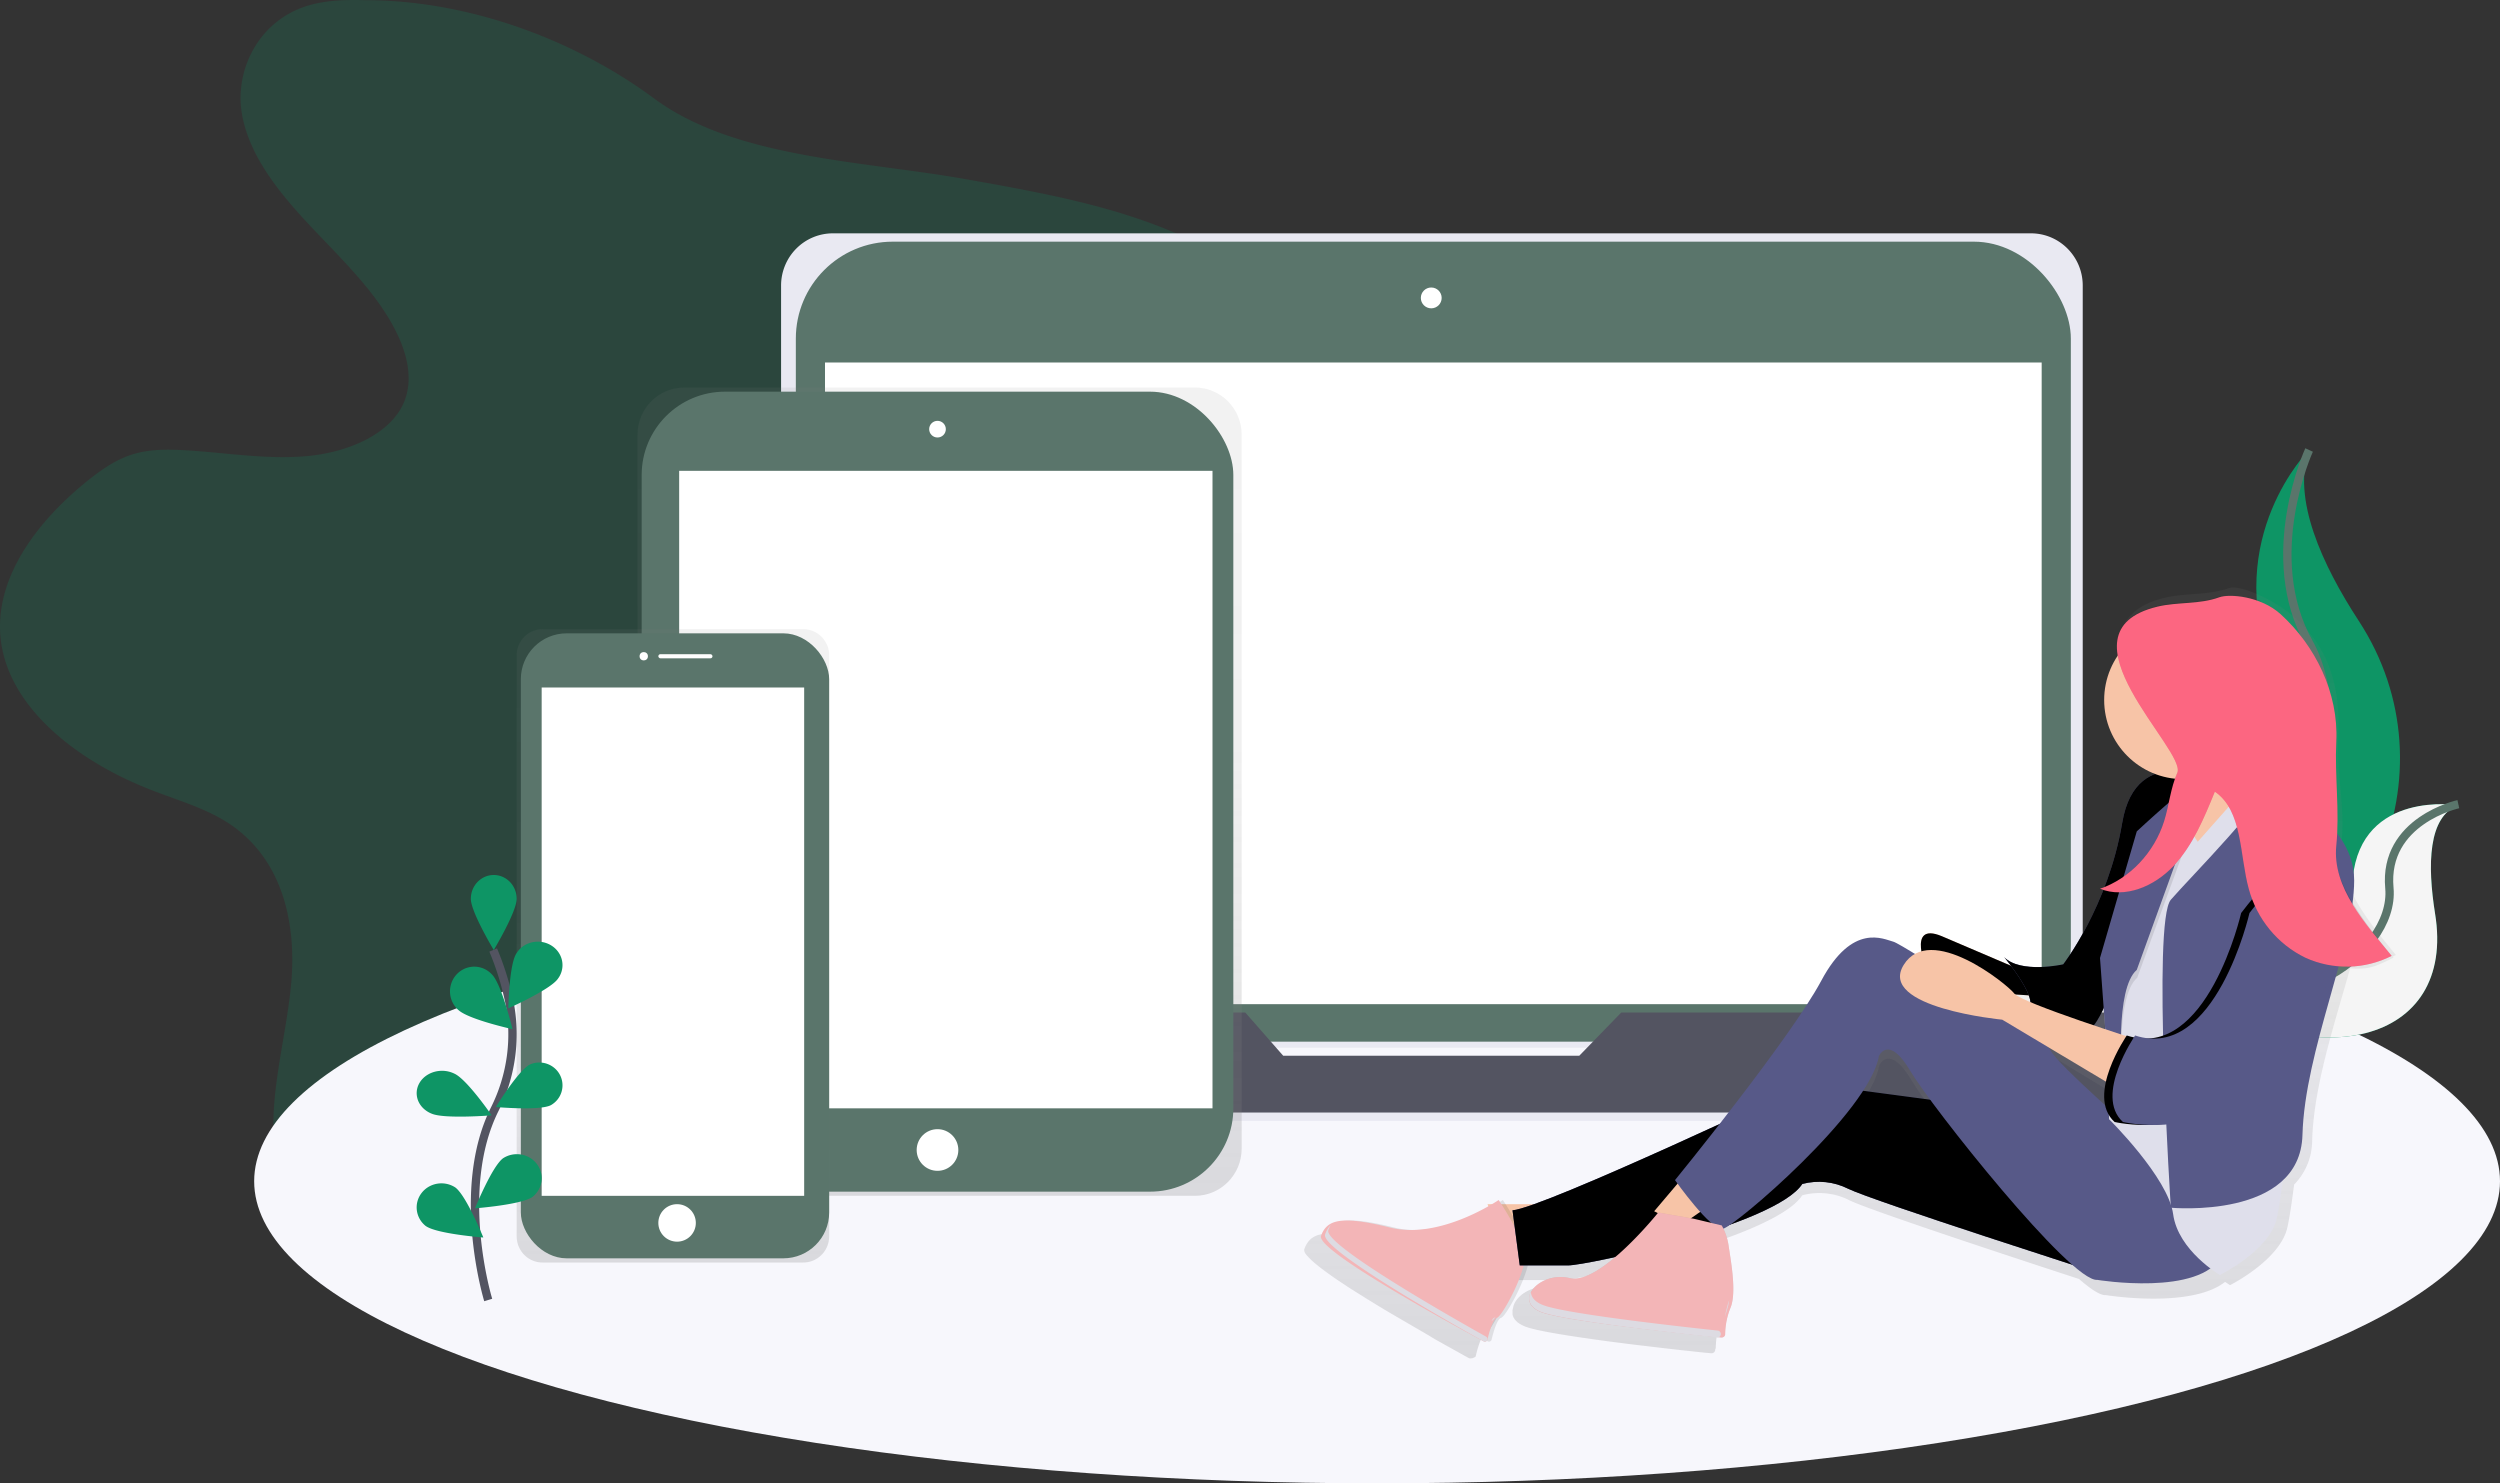 <svg xmlns="http://www.w3.org/2000/svg" xmlns:xlink="http://www.w3.org/1999/xlink" width="600" height="356" xmlns:v="https://vecta.io/nano"><rect width="100%" height="100%" fill="#333333" stroke="none"/><style><![CDATA[.B{fill-rule:nonzero}.C{fill:#000}.D{opacity:.1}.E{fill:#575988}.F{fill:#f7c4a7}.G{fill:#0e9565}.H{stroke-width:2}.I{fill:#5a756b}]]></style><defs><linearGradient x1="49.998%" y1="100.012%" x2="49.998%" y2="3.14375538e-06%" id="A"><stop stop-color="gray" stop-opacity=".25" offset="0%"/><stop stop-color="gray" stop-opacity=".12" offset="54%"/><stop stop-color="gray" stop-opacity=".1" offset="100%"/></linearGradient><linearGradient x1="49.996%" y1="100%" x2="49.996%" y2="7.11191695e-06%" id="B"><stop stop-color="gray" stop-opacity=".25" offset="0%"/><stop stop-color="gray" stop-opacity=".12" offset="54%"/><stop stop-color="gray" stop-opacity=".1" offset="100%"/></linearGradient><linearGradient x1="50.002%" y1="100.027%" x2="50.002%" y2="-0.002%" id="C"><stop stop-color="gray" stop-opacity=".25" offset="0%"/><stop stop-color="gray" stop-opacity=".12" offset="54%"/><stop stop-color="gray" stop-opacity=".1" offset="100%"/></linearGradient><path id="D" d="M590 193.26s-23.227-3.78-25.34 17.496S520 234.983 520 234.983l.795.54c35.128 23.57 68.733 15.017 63.62-16.26-1.858-11.66-1.704-23.35 5.584-26.004z"/><path id="E" d="M485.55 233.03l-19.557-8.36c-8.628-3.582-3.45 8.36-3.45 8.36s14.38 4.18 14.38 4.777S489 239 489 239l-3.45-5.97z"/><path id="F" d="M532 187.665s-19.267-10.366-22.667 9.8-14.167 33.98-14.167 33.98-10.2 2.304-14.167-1.728c0 0 9.633 11.518 5.1 12.67 0 0 10.2 7.487 14.733 5.183s7.933-17.853 9.633-21.885 7.933-39.162 21.533-38z"/><path id="G" d="M472.543 265.175L433.7 260s-63.176 29.9-70.7 30.475l1.74 13.225h11.592c4.637 0 49.845-9.775 56.22-19.55 3.688-.973 7.61-.563 11.012 1.15C449.36 288.175 505 306 505 306l-32.457-40.825z"/><path id="H" d="M537.88 219.106s-8.178 35.752-27.455 29.41c0 0-9.93 14.416-2.92 20.76 0 0 16.94 4.036 28.04-6.92s19.277-14.993 21.03-28.255 2.92-31.715-2.92-29.985-15.772 14.993-15.772 14.993z"/></defs><g fill="none" fill-rule="evenodd"><g class="B"><path d="M87.603.04c-4.664-.133-9.443 0-13.817 1.346-11.902 3.668-17.544 15.67-15.71 26.04s9.38 19.407 17.208 27.666S91.595 71.52 95.888 81.39c2.14 4.927 3.142 10.447.966 15.368-3.356 7.585-13.476 11.822-23.19 12.704s-19.47-.836-29.22-1.4c-4.09-.238-8.297-.267-12.15.842-4.23 1.207-7.753 3.674-10.994 6.245C8.657 125.226-1.463 138.986.174 153.443c1.852 16.384 18.365 29.332 36.453 36.28 5.99 2.32 12.324 4.167 17.596 7.452 13.887 8.665 17.005 24.915 15.623 39.256s-6.093 28.7-3.472 42.912c3.084 16.535 16.733 31.473 35.145 38.45 16.404 6.216 36.933 5.804 51.497-2.966 7.1-4.283 12.47-10.232 17.14-16.384a132.27 132.27 0 0 0 17.04-29.599c2.03-4.927 3.94-10.226 8.68-13.65 2.893-2.107 6.642-3.285 10.35-4.202 11.18-2.763 22.954-3.517 34.237-5.978s22.635-7.063 28.77-15.246c8.68-11.607 4.63-26.476 4.67-40.127.07-31.143 22.63-59.018 30.956-89.377 2.72-9.918 3.732-20.893-2.343-29.744-4.126-6.007-11.086-10.342-18.4-13.69-16.09-7.365-34.38-10.644-52.37-13.836-25.002-4.434-55.362-5.01-74.74-19.355C138.405 9.866 112.963.04 87.603.04z" opacity=".2" class="G"/><ellipse fill="#f7f7fc" cx="330.5" cy="283.5" rx="269.5" ry="72.5"/><path d="M554.152 108s-20.774 20.82-9.045 51.72S525 242 525 242l.974-.163c42.668-7.555 63.87-56.46 40.145-92.8-8.82-13.505-16.06-29.335-11.967-41.04z" class="G"/></g><path d="M554.184 108s-11.742 25.523 0 46.344S556.198 233.603 525 242" stroke="#5a756b" class="H"/><g class="B"><use xlink:href="#D" class="G"/><use xlink:href="#D" fill="#f5f5f5" opacity=".2"/></g><path d="M590 193s-18.03 3.935-16.547 20.135S546.68 248.8 520 233.37" stroke="#5a756b" class="H"/><g class="B"><path d="M535.7 244.492h-37.14a12.55 12.55 0 0 0 1.295-5.574V68.528c0-6.92-5.568-12.528-12.436-12.528H199.9a12.39 12.39 0 0 0-8.797 3.667c-2.333 2.35-3.644 5.537-3.644 8.86v170.397a12.55 12.55 0 0 0 1.295 5.574H150.3c-1.817 0-3.3 1.484-3.3 3.314v2.673C147 260.713 155.243 269 165.397 269h355.206c10.16 0 18.397-8.297 18.397-18.532v-2.673c-.006-1.826-1.477-3.302-3.3-3.302h0zm-228.885 10.6l-3.168-3.64h79.045l-3.527 3.646-72.35-.006z" fill="#e9e9f2"/><rect x="191" y="58" width="306" height="192" rx="23.26" class="I"/><g fill="#fff"><path d="M198 87h292v154H198z"/><circle cx="343.5" cy="71.5" r="2.5"/></g><path d="M389.106 243l-10.08 10.378H307.97L298.865 243H154.23c-1.784 0-3.23 1.452-3.23 3.244v2.614c0 10.02 8.1 18.143 18.07 18.143H517.93c9.98 0 18.07-8.123 18.07-18.143v-2.614c0-1.79-1.446-3.244-3.23-3.244H389.106z" fill="#535461"/><path d="M286.762 93H164.238C158.04 92.994 153 98.06 153 104.316v171.368c.01 6.257 5.04 11.323 11.238 11.316h122.524c6.198.006 11.228-5.06 11.238-11.316V104.316C298 98.06 292.96 92.994 286.762 93z" fill="url(#A)"/><rect x="154" y="94" width="142" height="192" rx="20" class="I"/><g fill="#fff"><path d="M163 113h128v153H163z"/><circle cx="225" cy="103" r="2"/><circle cx="225" cy="276" r="5"/></g><path d="M192.8 151H130.2c-1.642-.003-3.217.657-4.38 1.836a6.35 6.35 0 0 0-1.821 4.448v139.432a6.35 6.35 0 0 0 1.821 4.448c1.163 1.178 2.738 1.84 4.38 1.836H192.8c1.642.003 3.217-.657 4.38-1.836a6.35 6.35 0 0 0 1.821-4.448V157.284a6.35 6.35 0 0 0-1.821-4.448c-1.163-1.178-2.738-1.84-4.38-1.836h0z" fill="url(#B)"/><rect x="125" y="152" width="74" height="150" rx="11" class="I"/><g fill="#fff"><path d="M130 165h63v122h-63z"/><circle cx="154.5" cy="157.5" r="1"/><rect x="158" y="157" width="13" height="1" rx=".5"/><circle cx="162.5" cy="293.5" r="4.5"/></g></g><path d="M117.172 312s-8.058-26.308 1.513-45.683c4.074-8.1 5.307-17.25 3.512-26.08A67.94 67.94 0 0 0 118.363 228" stroke="#535461" class="H"/><path d="M124 215.712c0 3.153-5.5 12.288-5.5 12.288s-5.5-9.14-5.5-12.288c0-3.155 2.462-5.712 5.5-5.712s5.5 2.558 5.5 5.712zm9.897 19.183C132.12 237.5 122 242 122 242s.184-10.6 1.96-13.214c1.1-1.788 3.147-2.856 5.327-2.782s4.14 1.28 5.103 3.138a5.39 5.39 0 0 1-.494 5.754zm-1.737 30.368c-2.736 1.36-13.16.422-13.16.422s5.433-8.838 8.164-10.198c2.7-1.2 5.9-.095 7.24 2.527s.35 5.82-2.245 7.254v-.005zm-4.342 21.987C125.178 289.145 114 290 114 290s4.114-10.133 6.754-12.028c2.638-1.7 6.194-1.107 8.08 1.37s1.44 5.957-1.016 7.908h0zm-17.852-44.9C112.295 244.636 123 247 123 247s-2.625-10.85-4.93-13.126c-1.467-1.593-3.675-2.237-5.748-1.674s-3.673 2.24-4.166 4.365a5.99 5.99 0 0 0 1.81 5.8v-.006zm-6.388 24.917c3 1.334 14.422.414 14.422.414s-5.955-8.672-8.947-10.006c-1.95-.965-4.343-.906-6.23.153s-2.965 2.95-2.807 4.92 1.526 3.7 3.563 4.523v-.005zm-1.396 26.973C104.822 296.145 116 297 116 297s-4.114-10.133-6.754-12.028c-2.638-1.7-6.194-1.107-8.08 1.37s-1.44 5.957 1.016 7.908h0z" class="B G"/><path d="M575 229.172c-6.38-7.81-14.107-16.786-13.023-27.18.876-8.416-1.222-16.2-.807-24.644.576-12-1.81-21.393-10.373-29.082-5.002-4.496-13.363-8.027-15.853-7.125-4.933 1.78-10.315 1.1-15.392 2.327-3.855.907-6.42 2.327-8 4.07-3.198 2.908-3.25 6.98-1.792 11.313-2.573 4.757-3.024 10.393-1.24 15.504s5.634 9.218 10.593 11.297c-3.555 1.5-6.627 4.956-7.826 11.97-.833 4.817-2.093 9.55-3.763 14.14-.75.354-1.52.667-2.305.936.173.07.352.116.524.18-.375.145-.743.29-1.153.42.68.27 1.385.475 2.103.617-4.6 11.755-10.373 19.037-10.373 19.037s-10.747 2.396-14.925-1.797c0 0 .68.803 1.602 2.007l-16.527-6.8c-4.16-1.67-5.227 0-5.186 2.327-1.015.13-1.995.46-2.88.977-1.23-.798-2.518-1.498-3.855-2.094-2.386-.582-10.148-4.793-17.9 9.58-4.518 8.358-16.1 23.614-25.004 34.898-17.316 8.038-39.86 18.217-48.238 20.776h-5.37c-.703-1.163-1.193-1.896-1.193-1.896l-.415.28-.18-.28s-10.545 7.37-21.252 7.427a19.99 19.99 0 0 1-4.518-.582c-4.92-1.25-8.4-1.81-10.868-1.745-2.933-.052-4.6.65-5.624 1.978a5.2 5.2 0 0 0-.375.547c-.114.188-.217.382-.31.582-.092.21-.184.43-.265.657a1.36 1.36 0 0 0 .334 1.134 6.05 6.05 0 0 0 .467.582l.3.326c1.348 1.408 3.803 3.275 6.857 5.357l2.79 1.855 1.85 1.163 1.654 1.04.663.413.738.454 1.32.808.784.477 1.48.9 1.2.715 9.076 5.28 1.97 1.187.2.105 1.268.715 2.2 1.227 1.504.838 1.608.9 1.314.72a1.89 1.89 0 0 0 1.533-.419c.38-1.63 1.308-5.118 2.305-5.386s5.313-7.88 6.53-12.976h11.652a50.92 50.92 0 0 0 6.823-1.059c-3.008 2.164-5.987 3.525-8.304 2.943-4.898-1.227-9.537 1.786-10.004 4.758 0 .064-.04.122-.058.186s-.03.122-.04.18-.035.145-.046.22 0 .122 0 .186v.803c0 .058.035.157.058.238s0 .105.04.15c.036.105.08.208.127.308l.03.076c.065.127.138.25.22.366l.092.122c.058.08.12.163.2.238l.133.134c.07.07.144.14.22.21l.16.134.26.192.2.128.31.186.207.11.392.186.196.087c.207.087.426.17.663.244.375.122.818.25 1.32.378l.5.122.732.17.386.087 1.6.326.778.145.634.116 1.458.256 2.88.465 2.512.384 3.273.47.726.1 1.153.163 1.688.227 1.153.15 2.99.384.934.116 1.884.233 7.082.832 3.844.436.576.058 1.544.17.86.093 2.553.268h.16l.957.1c.242.026.484-.052.667-.214a.88.88 0 0 0 .295-.641v-.1c.088-.135.136-.292.138-.454a19.95 19.95 0 0 1 .536-4.258 12.92 12.92 0 0 1 .219-.727l.092-.28.328-.902a6.51 6.51 0 0 0 .225-.663c0-.07.04-.14.063-.215s.058-.238.08-.36c1.2-4.135-.248-11.848-.663-14.878a16.28 16.28 0 0 0-.657-2.85 1.14 1.14 0 0 0 .225 0c.62-.23 1.2-.55 1.73-.948 8.805-3.17 16.227-6.793 18.573-10.423a15.95 15.95 0 0 1 11.341 1.198c4.558 2.286 39.04 13.645 55.096 18.892 2.88 2.507 5.14 3.973 6.39 3.862 0 0 20.44 3.34 28.657-3.176.732.512 1.193.785 1.193.785s11.94-5.985 13.732-13.773c.576-2.524 1.1-6.247 1.637-10.365 2.77-2.817 4.327-6.623 4.333-10.592.375-13.075 5.394-28.012 9.116-41.296 4.518.36 6.264-.5 10.407-2.565l-.184-.238c.294-.174.553-.29.813-.42zm-68.453 19.584l-2.305-.774a19.23 19.23 0 0 0 1.988-3.339l.317 4.112zm-12.845 5.502l13.83 8.376.12 1.704c-.17 1.297-.13 2.613.115 3.897-6.097-5.467-13.23-12.104-14.072-13.983l.006.006zm-5.647-12.214c-1.5-.628-2.76-1.198-3.62-1.67l3.204.204a7.29 7.29 0 0 1 .415 1.466h0zm-37.042 13.65s2.386-5.386 7.762 3.595c.836 1.396 2.374 3.618 4.408 6.37l-15.65-2.11c1.844-2.885 3.083-5.566 3.48-7.846v-.006z" fill="url(#C)" class="B"/><use xlink:href="#E" class="B F"/><use xlink:href="#E" opacity=".05" class="B C"/><use xlink:href="#F" class="B E"/><use xlink:href="#F" class="B C D"/><g class="F B"><path d="M521 180.207s12.217 13.963 12.8 25.598 13.963-12.217 15.126-12.8-11.636-20.362-12.8-26.762S521 180.207 521 180.207z"/><path d="M529.4 187l-7.4 6.765L525.495 208l9.505-9.02-1.118-9.02zM370.355 289H357l5.226 13L375 298.455z"/></g><path d="M360.68 288s-14.027 9.615-26 6.625-15.24-1.872-16.635 1.988c-1.3 3.553 33.47 22.343 39.012 25.3.174.094.383.102.564.023a.63.63 0 0 0 .36-.428c.377-1.576 1.3-4.955 2.267-5.216 1.272-.336 7.066-11.012 6.748-15.208S360.68 288 360.68 288z" class="B C D"/><path d="M359.68 288s-14.027 9.615-26 6.625-15.24-1.872-16.635 1.988c-1.3 3.553 33.47 22.343 39.012 25.3.174.094.383.102.564.023a.63.63 0 0 0 .36-.428c.377-1.576 1.3-4.955 2.267-5.216 1.272-.336 7.066-11.012 6.748-15.208S359.68 288 359.68 288z" fill="#f3b5b7" class="B"/><use xlink:href="#G" class="B E"/><use xlink:href="#G" class="B C D"/><path d="M403.52 283l-6.52 7.7 6.52 3.3 9.48-6.6z" class="B F"/><path d="M514.272 273.3s-20.727-17.997-22.16-21.26-35.415-25.453-37.718-26.037-9.788-4.67-17.273 9.343S402 283.225 402 283.225s8.636 12.262 11.515 11.68 35.12-28.03 37.424-41.46c0 0 2.303-5.255 7.485 3.504s38.576 50.802 44.91 50.218c0 0 24.757 4.087 29.94-5.84s-19-28.03-19-28.03z" class="B E"/><path d="M526.576 188.876s-7.39 3.213-7.98 16.65S505 241.743 505 241.743l1.182 26.87s14.187 14.02 15.37 22.782S532.783 306 532.783 306s11.823-5.842 13.596-13.436 2.956-26.287 5.91-33.297 1.182-50.822 1.182-50.822l-8.867-15.188-4.73-5.257-12.414 14.02s-6.798-9.054-.887-13.144z" fill="#dfdfeb" class="B"/><path d="M509.362 259.973s-1.787-20.7 3.575-25.313l10.724-29.34s3.873-14.095 3.277-15.245-14 11.218-14 11.218l-8.937 30.5L506.383 264l2.98-4.027z" class="B C D"/><path d="M509.294 257.988s-1.765-20.63 3.53-25.215l10.59-29.227s4.118-14.327 3.53-15.473-14.118 11.46-14.118 11.46L504 229.908 506.353 262l2.94-4.012z" class="B E"/><path d="M514 249.864s-28.848-9.138-30.58-11.423-20.193-17.134-26.54-6.854 23.655 13.136 23.655 13.136L511.115 263 514 249.864z" class="B F"/><path d="M406.493 292.5l-8.532-1.5s-13.974 17.517-21.255 15.74-13.98 5.9-6.3 8.35c6.947 2.223 36.948 5.33 42.66 5.907.234.024.467-.05.643-.202s.28-.37.285-.6a17.63 17.63 0 0 1 1.326-6.358c1.54-3.695 0-11.633-.427-14.668-.235-1.78-.804-3.5-1.678-5.077l-6.734-1.59z" class="B C D"/><path d="M406.523 292.5l-8.542-1.5s-14 17.513-21.268 15.742-13.996 5.89-6.297 8.348c6.955 2.222 36.99 5.33 42.708 5.905.234.024.468-.05.644-.202s.28-.37.285-.6c.028-2.175.46-4.327 1.275-6.35 1.54-3.694 0-11.63-.427-14.665a14.34 14.34 0 0 0-1.679-5.076l-6.7-1.602z" fill="#f3b5b7" class="B"/><circle cx="525" cy="168" r="19" class="B C D"/><circle cx="524" cy="168" r="19" class="B F"/><path d="M543.567 188S565 195.566 565 211.28s-11.845 40.743-12.41 61.114-31.586 17.46-31.586 17.46-4.512-68.68 0-73.92 24.817-25.6 22.56-27.938z" class="B E"/><use xlink:href="#H" class="B C D"/><use xlink:href="#H" x="2" class="B E"/><path d="M415 312c0 .065-.036.144-.054.2A24.1 24.1 0 0 0 414 316l.506-1.7A12.08 12.08 0 0 0 415 312zm-44.246 1.37c-2.324-.77-3.3-2.035-3.34-3.37-.96 1.858-.355 3.945 2.928 5.028 6.798 2.246 36.164 5.387 41.75 5.968a.82.82 0 0 0 .632-.206c.173-.155.273-.376.277-.6h0c.008-.434-.312-.802-.74-.85-6.127-.66-34.8-3.75-41.507-5.962zM318.8 295.245a7.31 7.31 0 0 1 .574-1.245 5.75 5.75 0 0 0-1.35 2.278c-1.258 3.6 32.643 22.638 38.047 25.644a.61.61 0 0 0 .552.021.63.63 0 0 0 .349-.438h0a.64.64 0 0 0-.304-.705c-5.973-3.34-39.1-21.998-37.87-25.556zm39.87 20.985c-.235.06-.465.36-.68.77l.07-.025c.195-.05.527-.424.93-.975a.85.85 0 0 1-.32.23h0z" fill="#dddbe2" class="B"/><path d="M522.548 185.398c-1.622 3.648-1.96 7.76-3.152 11.582-2.364 7.583-8.293 13.858-15.396 16.28 5.976 2.428 13.027-.54 17.645-5.466s7.327-11.483 9.92-17.863c6.706 4.598 5.89 15.165 8.144 23.393 1.958 7.243 6.898 13.265 13.544 16.508a23.83 23.83 0 0 0 20.745-.428c-6.148-7.624-14.902-18.14-13.86-28.32.845-8.245-4.958-14.544-4.56-22.818.575-11.73-3.83-17.687-12.078-25.217-4.82-4.404 2.766-10.615-3.45-8.797-2.444.715-5.02-1.953-7.42-1.073-4.75 1.76-9.938 1.08-14.827 2.252-25.4 6.087 7.114 34.64 4.745 39.966z" class="B C D"/><path d="M522.548 185.492c-1.622 3.64-1.96 7.743-3.152 11.56-2.364 7.567-8.293 13.83-15.396 16.247 5.976 2.423 13.027-.538 17.645-5.455s7.327-11.46 9.92-17.827c6.706 4.588 5.89 15.135 8.144 23.346 1.958 7.228 6.898 13.238 13.544 16.475 6.63 3.027 14.242 2.87 20.745-.427-6.148-7.608-14.327-16.346-13.286-26.507.845-8.23-.414-16.686 0-24.938.575-11.705-5.067-23.013-13.32-30.527-4.82-4.395-12.348-4.957-14.752-4.097-4.75 1.756-9.938 1.077-14.827 2.247-25.42 6.093 7.103 34.59 4.733 39.903z" fill="#fc6681" class="B"/></g></svg>